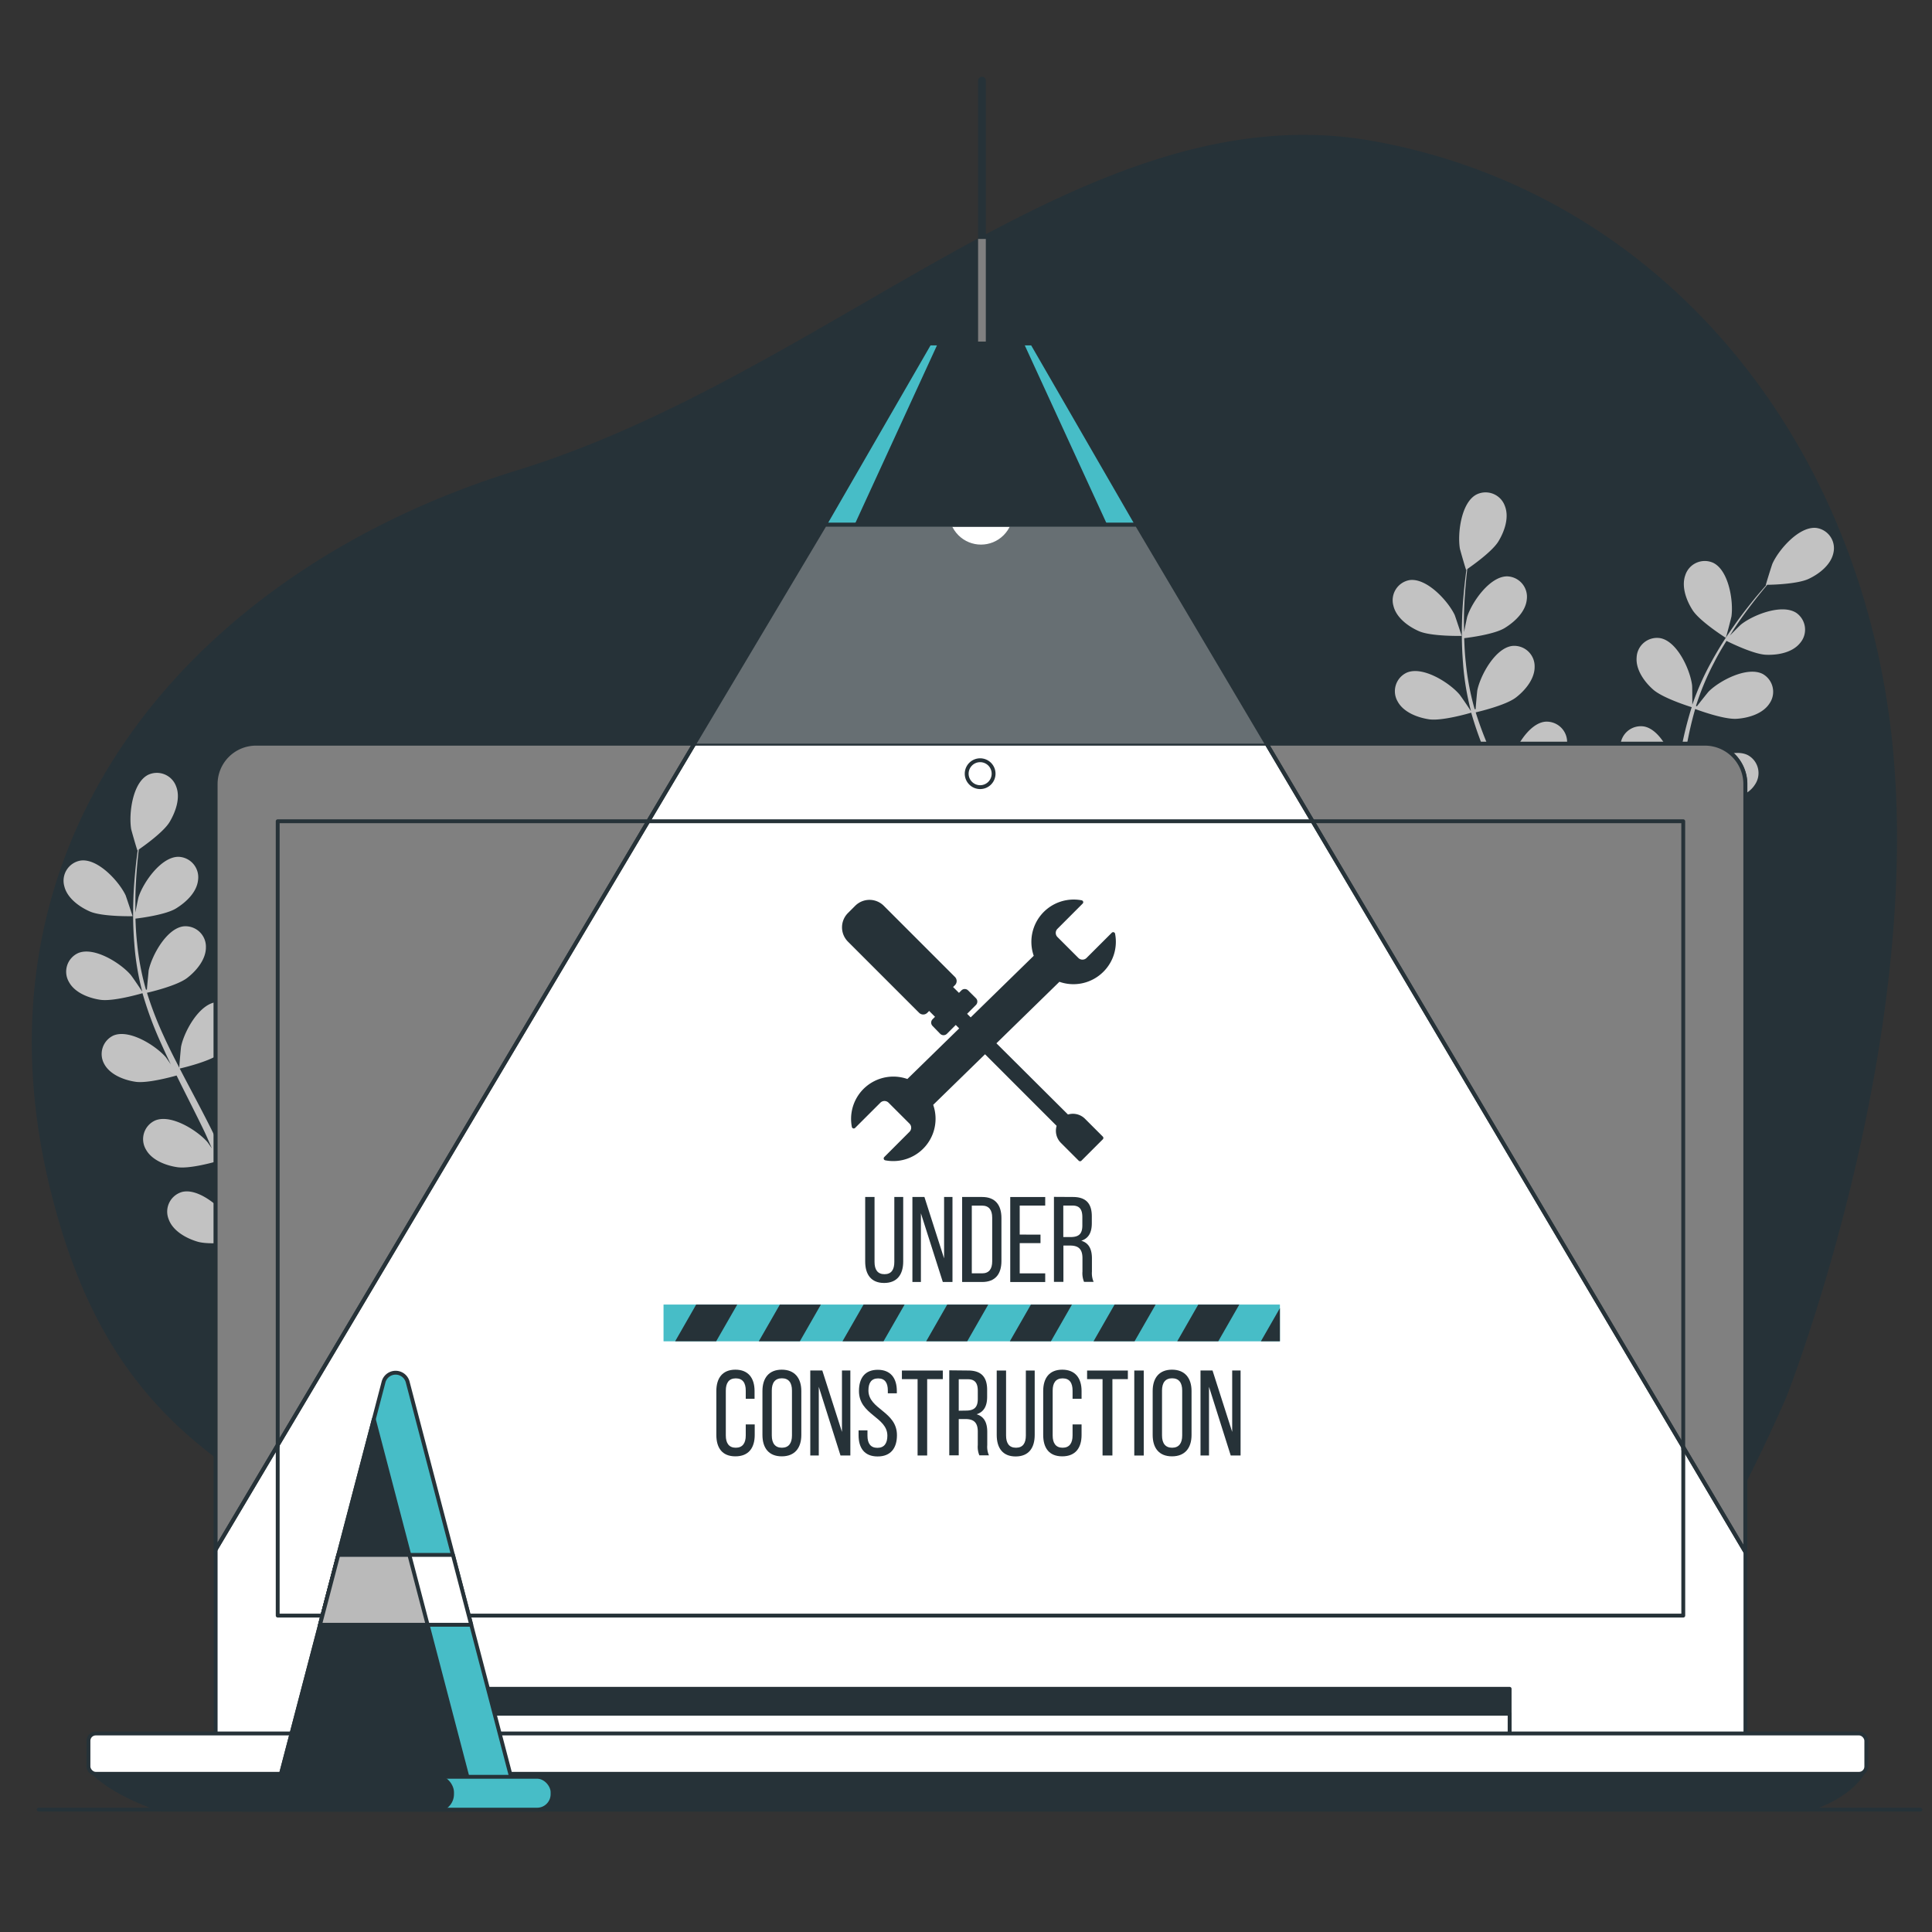 <svg xmlns="http://www.w3.org/2000/svg" viewBox="0 0 500 500"><rect x="0" y="0" width="500" height="500" fill="#333333" stroke="none"/><g id="freepik--background-simple--inject-2"><path d="M159.46,450.05a190.29,190.29,0,0,0,14.63,13.85H394.73c24.33-23.13,47.36-56.33,67.54-102.22,0,0,35.74-90.49,27.42-169.81s-60.42-142-134.22-155.35S216.07,96.38,133.7,121.76-9,215.16,12.68,306.4,94.9,381.94,159.46,450.05Z" style="fill:#263238"></path></g><g id="freepik--Plants--inject-2"><path d="M367.23,163.35c3.21,1.4,11.06,1.22,11.06,1.22s-1.69-5.14-1.83-5.45c-1.73-3.6-7.17-9.55-11.61-9a5.29,5.29,0,0,0-4.24,6.63C361.34,159.87,364.49,162.15,367.23,163.35Z" style="fill:#c2c2c2"></path><path d="M446.63,165.07c.06.05,1.42-5.21,1.47-5.55.55-4-.71-11.93-4.74-13.87a5.29,5.29,0,0,0-7.2,3.19c-1.08,3,.29,6.6,1.91,9.11C440,160.89,446.62,165.07,446.63,165.07Z" style="fill:#c2c2c2"></path><path d="M470.06,136.63c-4.45-.48-9.73,5.61-11.36,9.26-.14.32-1.77,5.5-1.69,5.5h.1c-.84,1-1.73,2-2.69,3.14-1.73,2.13-3.68,4.56-5.62,7.35a93.18,93.18,0,0,0-5.83,9.29,68.83,68.83,0,0,0-5,11.22.57.57,0,0,0,0,.14c0-1.31,0-5-.07-5.26-.52-4-3.84-11.31-8.24-12.12a5.28,5.28,0,0,0-6.1,5c-.26,3.15,2,6.3,4.25,8.29,2.51,2.24,9.47,4.41,10,4.58a95,95,0,0,0-2.95,12.15c-.42,2.39-.78,4.81-1.1,7.25,0-1.13,0-2.15-.06-2.29-.52-4-3.84-11.31-8.23-12.12a5.29,5.29,0,0,0-6.11,5c-.26,3.15,2,6.3,4.25,8.29s8.16,4,9.73,4.48l-.36,2.81c-.53,4.48-1.05,9-1.69,13.35-.22,1.54-.5,3.05-.77,4.56,0-1,0-1.85-.06-2-.51-4-3.83-11.31-8.23-12.12a5.28,5.28,0,0,0-6.1,5c-.26,3.14,2,6.29,4.25,8.28s7.58,3.79,9.44,4.39c-.33,1.54-.65,3.09-1,4.57-.28,1-.49,2-.83,3s-.64,2-.95,2.94c-.67,1.85-1.35,3.76-2.06,5.54-.47,1.25-.95,2.42-1.43,3.61.24-1.53.65-4.54.66-4.8a20.53,20.53,0,0,0-2.76-10,6.57,6.57,0,0,0-.07-1.17,5.29,5.29,0,0,0-6.47-4.49c-4.32,1.15-7.07,8.74-7.27,12.73,0,.23.14,2.8.27,4.42-.22-.94-.42-1.86-.66-2.82-.45-1.91-1-3.81-1.5-5.85l-.89-3c-.28-1-.7-2-1.05-3-.85-2.33-1.83-4.66-2.87-7,1.67-.4,7.59-1.91,10-3.74s4.87-4.78,4.85-7.94a5.29,5.29,0,0,0-5.71-5.42c-4.45.48-8.31,7.57-9.12,11.48,0,.24-.31,3.11-.42,4.69-.64-1.39-1.27-2.78-2-4.17-2-4-4.13-8-6.24-12-.65-1.22-1.28-2.44-1.92-3.67.6-.13,7.68-1.77,10.34-3.82,2.36-1.81,4.87-4.78,4.85-7.94a5.29,5.29,0,0,0-5.71-5.42c-4.45.48-8.31,7.57-9.12,11.48-.06.29-.43,4.43-.47,5.48-1.4-2.69-2.77-5.39-4-8.11a92.64,92.64,0,0,1-4.36-11.27c.28-.07,7.67-1.75,10.4-3.84,2.36-1.81,4.87-4.78,4.85-7.94a5.29,5.29,0,0,0-5.72-5.42c-4.44.48-8.3,7.57-9.11,11.48-.05.25-.34,3.4-.44,4.9l-.25,0a67.88,67.88,0,0,1-2.28-11.94c-.25-2.22-.36-4.36-.43-6.44,1.41-.17,7.84-1,10.5-2.64s5.38-4.22,5.7-7.36a5.29,5.29,0,0,0-5.09-6c-4.47,0-9.08,6.61-10.31,10.41-.07.21-.52,2.38-.82,4,0-.94-.05-1.91-.05-2.81,0-3.38.22-6.48.44-9.22.13-1.56.28-3,.44-4.28,1.29-.89,6.46-4.54,8.05-7.15s2.83-6.22,1.67-9.16a5.3,5.3,0,0,0-7.29-3c-4,2-5,10-4.36,14,.06.34,1.56,5.56,1.63,5.52l.07-.06c-.17,1.27-.34,2.62-.5,4.1-.27,2.74-.56,5.84-.64,9.24a96.08,96.08,0,0,0,.27,11,68,68,0,0,0,2,12.1s0,.09,0,.14c-.7-1.11-2.77-4.13-3-4.35-2.61-3-9.43-7.32-13.55-5.57a5.29,5.29,0,0,0-2.35,7.52c1.52,2.77,5.17,4.13,8.12,4.57,3.33.48,10.33-1.55,10.89-1.72a92.33,92.33,0,0,0,4.25,11.76c1,2.23,2,4.45,3.07,6.66-.64-.94-1.22-1.77-1.31-1.88-2.61-3-9.44-7.32-13.55-5.57a5.29,5.29,0,0,0-2.35,7.52c1.52,2.77,5.16,4.14,8.11,4.57s9-1.18,10.59-1.63c.42.85.83,1.69,1.25,2.53,2,4,4.07,8.07,6,12.07.66,1.41,1.26,2.83,1.87,4.24-.57-.83-1.06-1.53-1.14-1.62-2.61-3-9.44-7.32-13.55-5.57a5.28,5.28,0,0,0-2.35,7.51c1.52,2.77,5.16,4.14,8.11,4.57s8.42-1,10.31-1.55c.57,1.47,1.16,2.94,1.65,4.38.32,1,.69,1.94.95,2.95s.55,2,.83,3c.46,1.91.94,3.88,1.34,5.75.29,1.31.54,2.55.8,3.81-.65-1.42-2-4.16-2.1-4.37-2.13-3.38-8.22-8.67-12.56-7.56a5.28,5.28,0,0,0-3.45,7.07c1.08,3,4.47,4.87,7.32,5.75,3.15,1,10.1.08,11,0,.41,2.08.8,4.11,1.13,6,.58,3.26,1,6.26,1.42,8.93h2.89c-.46-2.8-1-6-1.7-9.42-.42-2.11-.9-4.35-1.42-6.66a60.11,60.11,0,0,0,6.11-2.87c2.29,2.48,8.16,5.38,8.92,5.75-.8,2-1.6,3.86-2.38,5.64-1.2,2.76-2.35,5.29-3.42,7.56h3.09c.89-2,1.82-4.18,2.77-6.53.82-2,1.66-4.13,2.5-6.34.84.18,7.72,1.58,10.93.85,2.91-.66,6.43-2.3,7.73-5.18a5.28,5.28,0,0,0-2.92-7.31c-4.24-1.43-10.71,3.39-13.08,6.6-.14.19-1.43,2.42-2.22,3.84.34-.91.68-1.78,1-2.72.68-1.84,1.3-3.7,2-5.7.29-1,.59-2,.88-3s.53-2.06.8-3.1c.58-2.42,1-4.9,1.46-7.41,1.61.59,7.38,2.6,10.37,2.39s6.71-1.31,8.43-4a5.29,5.29,0,0,0-1.78-7.68c-4-2-11.1,1.73-13.93,4.55-.17.18-2,2.43-2.94,3.68.23-1.51.48-3,.67-4.55.55-4.44,1-8.94,1.41-13.43.13-1.38.28-2.75.42-4.12.58.21,7.38,2.75,10.73,2.51,3-.21,6.71-1.3,8.43-4a5.28,5.28,0,0,0-1.78-7.67c-4-2.05-11.1,1.73-13.93,4.55-.21.21-2.8,3.45-3.42,4.31.32-3,.66-6,1.13-9a93.18,93.18,0,0,1,2.57-11.81c.27.1,7.36,2.78,10.79,2.53,3-.2,6.71-1.3,8.43-3.94a5.29,5.29,0,0,0-1.78-7.68c-4-2-11.1,1.73-13.93,4.55-.18.18-2.16,2.65-3.07,3.85l-.23-.12a68.9,68.9,0,0,1,4.69-11.22c1-2,2.1-3.83,3.2-5.6,1.27.63,7.1,3.46,10.21,3.59s6.81-.56,8.81-3a5.29,5.29,0,0,0-.92-7.82c-3.73-2.47-11.22.5-14.35,3-.17.13-1.74,1.7-2.87,2.86.51-.79,1-1.62,1.51-2.37,1.87-2.82,3.76-5.28,5.45-7.45,1-1.23,1.87-2.32,2.73-3.33,1.57,0,7.89-.22,10.66-1.51s5.79-3.64,6.44-6.73A5.29,5.29,0,0,0,470.06,136.63Z" style="fill:#c2c2c2"></path><path d="M23.26,235.89c3.21,1.4,11.06,1.22,11.06,1.22s-1.69-5.13-1.83-5.45c-1.73-3.6-7.17-9.55-11.61-8.95a5.29,5.29,0,0,0-4.24,6.63C17.37,232.41,20.52,234.69,23.26,235.89Z" style="fill:#c2c2c2"></path><path d="M102.66,237.62c.06,0,1.42-5.22,1.47-5.56.55-4-.71-11.92-4.74-13.87a5.29,5.29,0,0,0-7.2,3.19c-1.08,3,.29,6.61,1.91,9.11C96,233.43,102.65,237.61,102.66,237.62Z" style="fill:#c2c2c2"></path><path d="M126.09,209.17c-4.45-.48-9.73,5.61-11.36,9.26-.14.32-1.77,5.5-1.69,5.5h.1c-.84.95-1.73,2-2.69,3.14-1.73,2.14-3.68,4.57-5.62,7.35A95,95,0,0,0,99,243.71a68.83,68.83,0,0,0-5,11.22.57.57,0,0,0,0,.14c0-1.31,0-5-.07-5.26-.52-4-3.84-11.31-8.24-12.12a5.29,5.29,0,0,0-6.1,5c-.26,3.14,2,6.29,4.25,8.28,2.51,2.24,9.47,4.41,10,4.58a95.36,95.36,0,0,0-2.95,12.15c-.42,2.39-.78,4.82-1.1,7.25,0-1.13,0-2.15-.06-2.29-.52-4-3.84-11.31-8.23-12.12a5.3,5.3,0,0,0-6.11,5c-.26,3.14,2,6.29,4.25,8.28s8.16,4,9.73,4.49l-.36,2.8c-.53,4.49-1,9-1.69,13.35-.22,1.54-.5,3.05-.77,4.57,0-1,0-1.86-.06-2-.51-4-3.83-11.31-8.23-12.12a5.29,5.29,0,0,0-6.1,5c-.26,3.14,2,6.29,4.25,8.28s7.58,3.79,9.44,4.39c-.33,1.55-.65,3.09-1,4.57-.28,1-.49,2-.83,3s-.64,2-.95,2.94c-.67,1.85-1.35,3.76-2.06,5.54-.47,1.25-1,2.43-1.43,3.61.24-1.53.65-4.54.66-4.8a20.5,20.5,0,0,0-2.76-10,6.62,6.62,0,0,0-.07-1.18,5.3,5.3,0,0,0-6.47-4.49c-4.32,1.16-7.07,8.74-7.27,12.73,0,.23.14,2.8.27,4.42-.22-.94-.42-1.86-.66-2.82-.45-1.91-1-3.81-1.5-5.85l-.89-2.95c-.28-1-.7-2-1-3-.85-2.33-1.83-4.66-2.87-7,1.67-.4,7.59-1.91,10-3.74s4.87-4.78,4.85-7.94a5.29,5.29,0,0,0-5.71-5.42c-4.45.49-8.31,7.57-9.12,11.48,0,.24-.31,3.11-.42,4.7-.64-1.4-1.27-2.79-1.95-4.17-2-4-4.13-8-6.24-12-.65-1.23-1.28-2.45-1.92-3.67.6-.14,7.68-1.78,10.34-3.82,2.36-1.82,4.87-4.79,4.85-7.95a5.29,5.29,0,0,0-5.71-5.42c-4.45.49-8.31,7.57-9.12,11.48-.06.3-.43,4.43-.47,5.48-1.4-2.69-2.77-5.39-4-8.11a92,92,0,0,1-4.36-11.27c.28-.06,7.67-1.74,10.4-3.84,2.36-1.81,4.87-4.78,4.85-7.94a5.29,5.29,0,0,0-5.72-5.42c-4.44.48-8.3,7.57-9.11,11.48,0,.26-.34,3.41-.44,4.91l-.25,0a67.7,67.7,0,0,1-2.28-11.94c-.25-2.22-.36-4.36-.43-6.44,1.41-.17,7.84-1,10.5-2.64s5.38-4.22,5.7-7.36a5.29,5.29,0,0,0-5.09-6c-4.47,0-9.08,6.61-10.31,10.41-.07.21-.52,2.38-.82,4,0-.94,0-1.91,0-2.81,0-3.38.22-6.48.44-9.22.13-1.56.28-3,.44-4.27,1.29-.89,6.46-4.55,8-7.16s2.83-6.22,1.67-9.15a5.3,5.3,0,0,0-7.29-3c-4,2.06-5,10-4.36,14,.06.34,1.56,5.57,1.63,5.52l.07-.05c-.17,1.26-.34,2.61-.5,4.09-.27,2.75-.56,5.85-.64,9.24a96.08,96.08,0,0,0,.27,11,68,68,0,0,0,2,12.1c0,.05,0,.09,0,.14-.7-1.11-2.77-4.13-3-4.35-2.61-3-9.43-7.31-13.55-5.57a5.29,5.29,0,0,0-2.35,7.52c1.52,2.77,5.17,4.14,8.12,4.57,3.33.48,10.33-1.55,10.89-1.71a92.76,92.76,0,0,0,4.25,11.75c1,2.23,2,4.45,3.07,6.66-.64-.93-1.22-1.77-1.31-1.87-2.61-3-9.44-7.32-13.55-5.58A5.29,5.29,0,0,0,27,275.4c1.52,2.77,5.16,4.14,8.11,4.57s9-1.18,10.59-1.63l1.25,2.54c2,4,4.07,8.06,6,12.06.66,1.42,1.26,2.83,1.87,4.24-.57-.83-1.06-1.52-1.14-1.62-2.61-3-9.44-7.32-13.55-5.57a5.29,5.29,0,0,0-2.35,7.52c1.52,2.76,5.16,4.13,8.11,4.56s8.42-1,10.31-1.54c.57,1.46,1.16,2.93,1.65,4.38.32,1,.69,1.93.95,2.94s.55,2,.83,3c.46,1.91.94,3.88,1.34,5.76.29,1.3.54,2.54.8,3.8-.65-1.41-2-4.15-2.1-4.37-2.13-3.38-8.22-8.66-12.56-7.56a5.29,5.29,0,0,0-3.45,7.08c1.08,3,4.47,4.87,7.32,5.74,3.15,1,10.1.08,11,0,.41,2.08.8,4.11,1.13,6,.58,3.26,1,6.26,1.42,8.93h2.89c-.46-2.8-1-6-1.7-9.41-.42-2.11-.9-4.36-1.42-6.67a55.77,55.77,0,0,0,6.11-2.87c2.29,2.48,8.16,5.38,8.92,5.75-.8,2-1.6,3.86-2.38,5.64-1.2,2.77-2.35,5.29-3.42,7.56h3.09c.89-2,1.82-4.18,2.77-6.53.82-2,1.66-4.13,2.5-6.34.84.18,7.72,1.58,10.93.85,2.91-.65,6.43-2.3,7.73-5.18a5.28,5.28,0,0,0-2.92-7.31c-4.24-1.42-10.71,3.39-13.08,6.6-.14.19-1.43,2.42-2.22,3.84.34-.91.68-1.78,1-2.72.68-1.84,1.3-3.7,2-5.7.29-1,.59-2,.88-3s.53-2.06.8-3.1c.58-2.42,1-4.9,1.46-7.41,1.61.59,7.38,2.6,10.37,2.39s6.71-1.3,8.43-3.95a5.28,5.28,0,0,0-1.78-7.67c-4-2.05-11.1,1.73-13.93,4.54-.17.18-2,2.43-2.94,3.68.23-1.51.48-3,.67-4.55.55-4.43,1-8.94,1.41-13.43.13-1.38.28-2.75.42-4.12.58.22,7.38,2.75,10.73,2.51,3-.2,6.71-1.3,8.43-3.94a5.29,5.29,0,0,0-1.78-7.68c-4-2.05-11.1,1.73-13.93,4.55-.21.21-2.8,3.45-3.42,4.31.32-3,.66-6,1.13-9a93.56,93.56,0,0,1,2.57-11.81c.27.1,7.36,2.78,10.79,2.54,3-.21,6.71-1.31,8.43-4a5.28,5.28,0,0,0-1.78-7.67c-4-2.05-11.1,1.72-13.93,4.54-.18.19-2.16,2.65-3.07,3.85l-.23-.12a68.42,68.42,0,0,1,4.69-11.21c1-2,2.1-3.84,3.2-5.61,1.27.63,7.1,3.47,10.21,3.59s6.81-.56,8.81-3a5.29,5.29,0,0,0-.92-7.82c-3.73-2.47-11.22.5-14.35,3-.17.14-1.74,1.7-2.87,2.86.51-.79,1-1.62,1.51-2.37,1.87-2.82,3.76-5.28,5.45-7.45,1-1.22,1.87-2.31,2.73-3.32,1.57,0,7.89-.22,10.66-1.52s5.79-3.64,6.44-6.72A5.29,5.29,0,0,0,126.09,209.17Z" style="fill:#c2c2c2"></path></g><g id="freepik--Device--inject-2"><path d="M66.26,192.47h375a10.46,10.46,0,0,1,10.46,10.46v246.5a0,0,0,0,1,0,0H55.81a0,0,0,0,1,0,0V202.92A10.46,10.46,0,0,1,66.26,192.47Z" style="fill:#fff;stroke:#263238;stroke-linecap:round;stroke-linejoin:round"></path><rect x="71.87" y="212.54" width="363.76" height="205.57" style="fill:none;stroke:#263238;stroke-linecap:round;stroke-linejoin:round"></rect><rect x="118.62" y="437.06" width="272.07" height="13.4" style="fill:#263238;stroke:#263238;stroke-linecap:round;stroke-linejoin:round"></rect><rect x="118.62" y="443.51" width="272.07" height="6.95" style="fill:#fff;stroke:#263238;stroke-linecap:round;stroke-linejoin:round"></rect><path d="M23.79,458.4s4.47,5.47,17.88,9.93h426s9.93-2.48,14.4-9.43Z" style="fill:#263238;stroke:#263238;stroke-linecap:round;stroke-linejoin:round"></path><rect x="22.89" y="448.62" width="460.11" height="10.44" rx="1.89" style="fill:#fff;stroke:#263238;stroke-linecap:round;stroke-linejoin:round"></rect><path d="M257.14,200.24a3.48,3.48,0,1,0-3.48,3.47A3.48,3.48,0,0,0,257.14,200.24Z" style="fill:#fff;stroke:#263238;stroke-linecap:round;stroke-linejoin:round"></path><line x1="10" y1="468.33" x2="497" y2="468.33" style="fill:none;stroke:#263238;stroke-linecap:round;stroke-linejoin:round"></line></g><g id="freepik--Sign--inject-2"><path d="M285.22,251.12a10.43,10.43,0,0,0,2.87-9.38l-6.55,6.54a2,2,0,0,1-2.8,0l-5.44-5.44a2,2,0,0,1,0-2.8l6.54-6.55a10.45,10.45,0,0,0-11.73,14L251.21,264l-1.63-1.63,2.66-2.66a.74.74,0,0,0,0-1l-2.06-2.05a.72.72,0,0,0-1,0l-1,1-2.23-2.22.86-.86a1,1,0,0,0,0-1.37l-18.44-18.44a4.73,4.73,0,0,0-6.69,0l-1.88,1.88a4.73,4.73,0,0,0,0,6.69l18.44,18.44a1,1,0,0,0,1.37,0l.85-.86,2.23,2.23-1,1a.72.72,0,0,0,0,1l2,2.06a.74.74,0,0,0,1,0l2.66-2.66,1.6,1.6-14,13.67a10.44,10.44,0,0,0-14,11.73l6.55-6.54a2,2,0,0,1,2.8,0l5.44,5.44a2,2,0,0,1,0,2.8l-6.54,6.55a10.45,10.45,0,0,0,11.73-14l14-13.66,19.1,19.1a3.92,3.92,0,0,0,.88,4.18l4.61,4.61,5.53-5.53-4.61-4.61a3.92,3.92,0,0,0-4.18-.88L257.16,270l16.89-16.49A10.45,10.45,0,0,0,285.22,251.12Z" style="fill:#263238;stroke:#263238;stroke-linecap:round;stroke-linejoin:round"></path><path d="M226.33,326.59c0,2,.79,3.17,2.58,3.17s2.54-1.19,2.54-3.17V309.78h2.3v16.69c0,3.33-1.54,5.56-4.94,5.56s-4.9-2.23-4.9-5.56V309.78h2.42Z" style="fill:#263238"></path><path d="M238.33,331.78h-2.2v-22h3.11l5.09,15.9v-15.9h2.17v22H244L238.33,314Z" style="fill:#263238"></path><path d="M254.17,309.78c3.42,0,5,2.08,5,5.47v11.09c0,3.36-1.57,5.44-5,5.44H249v-22Zm0,19.76c1.76,0,2.61-1.09,2.61-3.11V315.12c0-2-.85-3.11-2.64-3.11h-2.64v17.53Z" style="fill:#263238"></path><path d="M269.28,319.52v2.2H263.9v7.82h6.6v2.24h-9.05v-22h9.05V312h-6.6v7.51Z" style="fill:#263238"></path><path d="M277.66,309.78c3.46,0,4.9,1.76,4.9,5v1.79c0,2.42-.85,3.93-2.73,4.53,2,.59,2.76,2.23,2.76,4.58v3.43a5.64,5.64,0,0,0,.44,2.64h-2.48a5.83,5.83,0,0,1-.41-2.68v-3.45c0-2.48-1.16-3.27-3.2-3.27h-1.73v9.4h-2.45v-22ZM277,320.15c2,0,3.11-.63,3.11-3V315c0-2-.72-3-2.54-3h-2.39v8.14Z" style="fill:#263238"></path><path d="M195.28,360v2H193v-2.11c0-2-.79-3.17-2.58-3.17s-2.58,1.19-2.58,3.17V371.5c0,2,.82,3.17,2.58,3.17s2.58-1.19,2.58-3.17v-2.86h2.32v2.73c0,3.33-1.57,5.53-5,5.53s-4.93-2.2-4.93-5.53V360c0-3.33,1.57-5.53,4.93-5.53S195.28,356.67,195.28,360Z" style="fill:#263238"></path><path d="M197.32,360c0-3.36,1.67-5.53,5-5.53s5.06,2.17,5.06,5.53v11.37c0,3.33-1.67,5.53-5.06,5.53s-5-2.2-5-5.53Zm2.42,11.5c0,2,.85,3.17,2.61,3.17s2.61-1.16,2.61-3.17V359.87c0-2-.82-3.17-2.61-3.17s-2.61,1.19-2.61,3.17Z" style="fill:#263238"></path><path d="M211.9,376.68h-2.2v-22h3.11l5.09,15.9v-15.9h2.17v22h-2.55L211.9,358.9Z" style="fill:#263238"></path><path d="M232.1,360v.59h-2.33v-.72c0-2-.75-3.14-2.51-3.14s-2.51,1.16-2.51,3.11c0,4.93,7.38,5.4,7.38,11.59,0,3.33-1.6,5.5-5,5.5s-4.93-2.17-4.93-5.5v-1.25h2.3v1.38c0,2,.81,3.14,2.57,3.14s2.58-1.16,2.58-3.14c0-4.9-7.35-5.37-7.35-11.56,0-3.4,1.57-5.5,4.87-5.5S232.1,356.64,232.1,360Z" style="fill:#263238"></path><path d="M237.47,376.68V356.92h-4.06v-2.23H244v2.23h-4.05v19.76Z" style="fill:#263238"></path><path d="M250.57,354.69c3.45,0,4.9,1.76,4.9,5v1.8c0,2.41-.85,3.92-2.73,4.52,2,.6,2.76,2.23,2.76,4.59V374a5.47,5.47,0,0,0,.44,2.64h-2.48a5.65,5.65,0,0,1-.41-2.67v-3.46c0-2.48-1.16-3.26-3.21-3.26h-1.72v9.39h-2.45v-22Zm-.63,10.37c1.95,0,3.11-.63,3.11-3v-2.11c0-2-.72-3-2.55-3h-2.38v8.14Z" style="fill:#263238"></path><path d="M260.37,371.5c0,2,.78,3.17,2.57,3.17s2.55-1.19,2.55-3.17V354.69h2.29v16.68c0,3.33-1.54,5.56-4.93,5.56s-4.9-2.23-4.9-5.56V354.69h2.42Z" style="fill:#263238"></path><path d="M279.91,360v2h-2.33v-2.11c0-2-.78-3.17-2.57-3.17s-2.58,1.19-2.58,3.17V371.5c0,2,.82,3.17,2.58,3.17s2.57-1.19,2.57-3.17v-2.86h2.33v2.73c0,3.33-1.57,5.53-5,5.53s-4.93-2.2-4.93-5.53V360c0-3.33,1.57-5.53,4.93-5.53S279.91,356.67,279.91,360Z" style="fill:#263238"></path><path d="M285.34,376.68V356.92h-4v-2.23h10.55v2.23h-4v19.76Z" style="fill:#263238"></path><path d="M296,354.69v22h-2.45v-22Z" style="fill:#263238"></path><path d="M298.31,360c0-3.36,1.67-5.53,5-5.53s5.06,2.17,5.06,5.53v11.37c0,3.33-1.67,5.53-5.06,5.53s-5-2.2-5-5.53Zm2.42,11.5c0,2,.85,3.17,2.61,3.17s2.61-1.16,2.61-3.17V359.87c0-2-.82-3.17-2.61-3.17s-2.61,1.19-2.61,3.17Z" style="fill:#263238"></path><path d="M312.89,376.68h-2.2v-22h3.11l5.09,15.9v-15.9h2.17v22h-2.55l-5.62-17.78Z" style="fill:#263238"></path><rect x="171.72" y="337.62" width="159.52" height="9.51" style="fill:#47BDC7"></rect><polygon points="234.11 337.62 223.49 337.62 218.04 347.12 228.66 347.12 234.11 337.62" style="fill:#263238"></polygon><polygon points="331.24 347.12 331.24 338.54 326.32 347.12 331.24 347.12" style="fill:#263238"></polygon><polygon points="255.76 337.62 245.14 337.62 239.7 347.12 250.32 347.12 255.76 337.62" style="fill:#263238"></polygon><polygon points="212.45 337.62 201.83 337.62 196.38 347.12 207.01 347.12 212.45 337.62" style="fill:#263238"></polygon><polygon points="174.73 347.12 185.35 347.12 190.8 337.62 180.17 337.62 174.73 347.12" style="fill:#263238"></polygon><polygon points="320.73 337.62 310.11 337.62 304.67 347.12 315.29 347.12 320.73 337.62" style="fill:#263238"></polygon><polygon points="277.42 337.62 266.8 337.62 261.35 347.12 271.98 347.12 277.42 337.62" style="fill:#263238"></polygon><polygon points="299.08 337.62 288.45 337.62 283.01 347.12 293.63 347.12 299.08 337.62" style="fill:#263238"></polygon></g><g id="freepik--Cone--inject-2"><path d="M99.24,357.75,71.92,462.12h60.93L105.53,357.75A3.23,3.23,0,0,0,99.24,357.75Z" style="fill:#47BDC7;stroke:#263238;stroke-linecap:round;stroke-linejoin:round"></path><polygon points="71.92 462.12 121.56 462.12 96.74 367.29 71.92 462.12" style="fill:#263238;stroke:#263238;stroke-linecap:round;stroke-linejoin:round"></polygon><rect x="59" y="459.83" width="84" height="8.51" rx="4" style="fill:#47BDC7;stroke:#263238;stroke-linecap:round;stroke-linejoin:round"></rect><rect x="59" y="459.83" width="57.99" height="8.51" rx="4" style="fill:#263238;stroke:#263238;stroke-linecap:round;stroke-linejoin:round"></rect><polygon points="82.82 420.49 121.95 420.49 117.22 402.41 87.55 402.41 82.82 420.49" style="fill:#fff;stroke:#263238;stroke-linecap:round;stroke-linejoin:round"></polygon><polygon points="82.82 420.49 110.67 420.49 105.94 402.41 87.55 402.41 82.82 420.49" style="fill:#bababa;stroke:#263238;stroke-linecap:round;stroke-linejoin:round"></polygon></g><g id="freepik--Lamp--inject-2"><circle cx="253.88" cy="132.67" r="8.77" transform="translate(-19.45 218.38) rotate(-45)" style="fill:#fff;stroke:#263238;stroke-linecap:round;stroke-linejoin:round"></circle><line x1="254.13" y1="61.84" x2="254.13" y2="20.87" style="fill:none;stroke:#263238;stroke-linecap:round;stroke-linejoin:round;stroke-width:2px"></line><line x1="254.13" y1="88.9" x2="254.13" y2="61.84" style="fill:none;stroke:gray;stroke-miterlimit:10;stroke-width:2px"></line><polygon points="240.54 88.9 213.47 135.8 294.23 135.8 267.15 88.9 240.54 88.9" style="fill:#47BDC7;stroke:#263238;stroke-miterlimit:10;stroke-width:0.973px"></polygon><polygon points="243.26 88.9 221.71 135.8 285.99 135.8 264.44 88.9 243.26 88.9" style="fill:#263238;stroke:#263238;stroke-linecap:round;stroke-linejoin:round"></polygon></g><g id="freepik--Shade--inject-2"><path d="M179.69,192.47H66.26a10.45,10.45,0,0,0-10.45,10.45V401Z" style="fill:gray;stroke:#263238;stroke-miterlimit:10"></path><path d="M327.8,192.47H441.23a10.45,10.45,0,0,1,10.45,10.45V401.61Z" style="fill:gray;stroke:#263238;stroke-miterlimit:10"></path><line x1="179.69" y1="192.47" x2="55.81" y2="401.03" style="fill:none;stroke:#263238;stroke-linecap:round;stroke-linejoin:round"></line><line x1="327.8" y1="192.47" x2="451.68" y2="401.61" style="fill:none;stroke:#263238;stroke-linecap:round;stroke-linejoin:round"></line><polyline points="71.87 374.31 71.87 212.54 167.31 212.54" style="fill:none;stroke:#263238;stroke-linecap:round;stroke-linejoin:round"></polyline><polyline points="339.91 212.54 435.62 212.54 435.62 375.13" style="fill:none;stroke:#263238;stroke-linecap:round;stroke-linejoin:round"></polyline><polyline points="327.8 192.47 294.23 135.8 213.47 135.8 179.69 192.47" style="fill:#fff;fill-opacity:0.3;stroke:#263238;stroke-miterlimit:10"></polyline></g></svg>